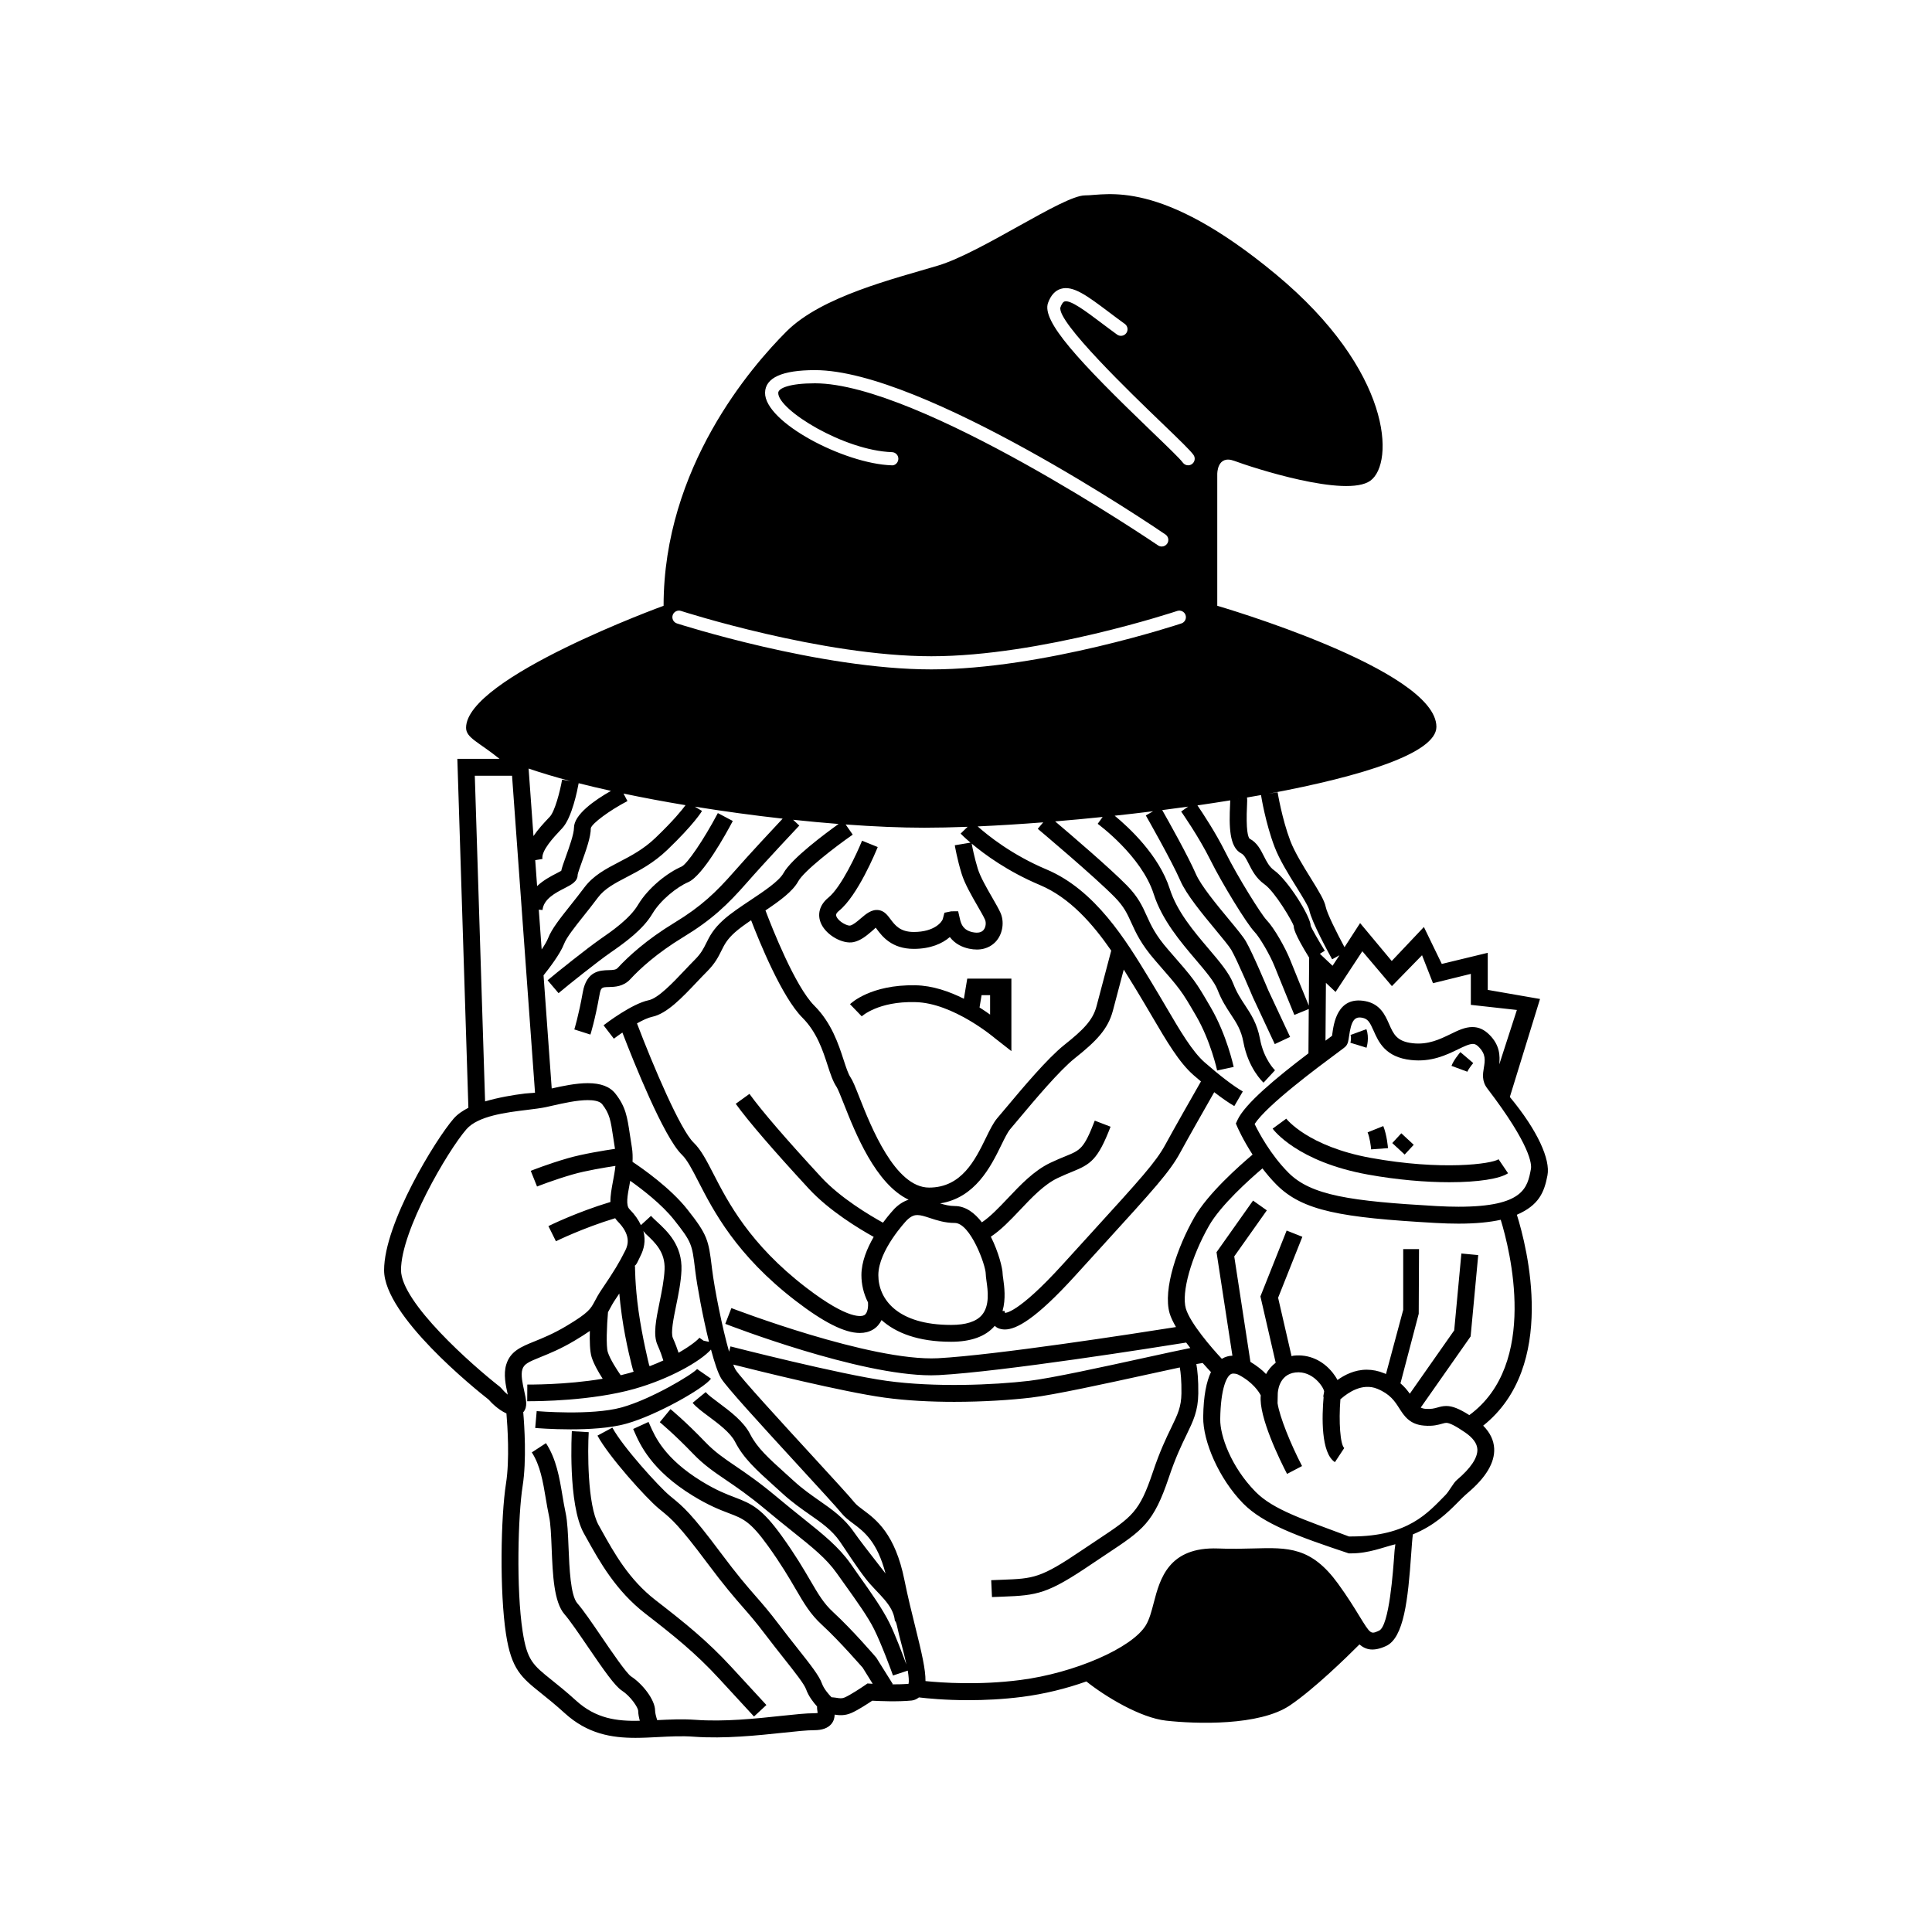 <svg width="640" height="640" xmlns="http://www.w3.org/2000/svg" version="1.1">

 <g>
  <title>Layer 1</title>
  <g id="svg_76">
   <path id="svg_25" d="m303.121,331.966c12.57,0.168 26.375,11.883 26.512,12l5.402,4.234l0,-24.023l-14.621,0l-1.113,6.676c-4.781,-2.402 -10.398,-4.387 -16.102,-4.465c-14.836,-0.27 -21.348,5.996 -21.621,6.262l3.887,4.027c0.047,-0.047 5.457,-5.027 17.656,-4.711l0,-0.001zm22.039,-2.301l2.824,0l0,6.43c-1.031,-0.738 -2.207,-1.539 -3.5,-2.359l0.676,-4.07z"/>
   <path id="svg_26" d="m216.141,302.636c2.664,-4.473 8.094,-8.797 11.805,-10.395c4.906,-2.109 12.57,-16.051 14.801,-20.273l-4.949,-2.621c-4.66,8.809 -10.188,16.941 -12.062,17.746c-4.582,1.973 -11,6.957 -14.402,12.672c-2.723,4.57 -8.695,8.707 -12.27,11.176c-4.496,3.113 -14.844,11.387 -17.668,13.789l3.629,4.266c2.766,-2.359 12.859,-10.426 17.227,-13.453c5.102,-3.523 10.809,-7.723 13.891,-12.906l-0.002,-0.001z"/>
   <path id="svg_27" d="m500.151,363.376l0.004,0l9.996,-32.453l-17.316,-3.008l0,-12.285l-15.223,3.684l-5.93,-12.234l-10.652,11.266l-10.477,-12.562l-5.168,7.984c-2.453,-4.519 -5.789,-11.199 -6.215,-13.328c-0.426,-2.129 -2.082,-4.898 -5.019,-9.621c-2.481,-4 -5.285,-8.535 -6.715,-12.273c-2.766,-7.262 -4.195,-16.023 -4.211,-16.105l-2.984,0.48c31.293,-5.824 55.586,-13.508 55.586,-22.148c0,-19.02 -72.594,-40.102 -72.594,-40.102l0,-43.617s-0.105,-6.539 5.711,-4.363c5.82,2.18 37.023,12.359 45.02,6.539c7.996,-5.82 7.246,-36.348 -31.289,-68.336c-38.527,-31.988 -55.988,-26.168 -63.262,-26.168c-7.269,0 -34.176,18.898 -48.715,23.262c-14.539,4.363 -38.535,10.176 -50.164,21.812c-11.633,11.633 -40.711,45.074 -40.711,90.871c0,0 -65.43,23.805 -65.43,40.41c0,3.367 4.133,4.691 11.082,10.293l-13.973,0l3.656,115.59c-1.875,0.992 -3.551,2.066 -4.883,3.594c-5.926,6.82 -23.039,34.637 -23.039,50.227c0,15.098 30.105,39.297 34.641,42.855c0.746,0.879 3.059,3.297 5.887,4.586c0.359,4.199 1.102,15.281 -0.141,23.18c-1.758,11.184 -2.156,35.945 0,49.93c1.805,11.715 5.113,14.352 11.691,19.621c2.121,1.703 4.672,3.742 7.762,6.551c7.543,6.871 15.52,8.18 23.445,8.18c2.469,0 4.934,-0.129 7.375,-0.258c3.922,-0.207 7.965,-0.426 12.039,-0.117c10.074,0.727 21.27,-0.453 29.438,-1.32c4.273,-0.453 7.965,-0.844 10.293,-0.844c2.684,0 4.547,-0.668 5.707,-2.031c0.828,-0.98 1.094,-2.066 1.113,-3.121c1.508,0.23 3.32,0.402 5.492,-0.531c2.152,-0.918 5.414,-3.051 6.957,-4.082c2.367,0.129 8.562,0.391 13.082,-0.066c0.918,-0.094 1.695,-0.5 2.391,-1.031c2.644,0.32 8.602,0.918 16.375,0.918c5.285,0 11.406,-0.273 17.879,-1.102c7.312,-0.941 14.609,-2.75 21.207,-5.102c6.344,5.051 17.887,12.039 26.414,12.988c9.816,1.094 30.895,1.82 41.074,-5.09c7.957,-5.398 18.676,-15.848 22.98,-20.16c2.168,1.863 4.742,2.387 8.797,0.531c5.938,-2.699 7.293,-15.434 8.344,-30.547c0.172,-2.445 0.363,-5.09 0.555,-6.441c7.066,-2.883 11.301,-7.012 14.719,-10.438c1.18,-1.199 2.309,-2.328 3.484,-3.328c6.027,-5.098 8.965,-10.039 8.73,-14.688c-0.141,-2.754 -1.379,-5.285 -3.644,-7.559c24.695,-19.641 14.508,-59.207 11.16,-69.867c7.262,-3.148 9.07,-7.387 10.137,-13.059c0.996,-5.188 -3.172,-14.762 -12.469,-25.961l0.001,-0.005zm-48.859,-48.266l9.793,11.555l9.984,-10.23l3.629,9.262l12.535,-3.09l0,10.266l15.254,1.691l-5.836,18.027c0.246,-2.738 0.273,-6.34 -3.32,-9.871c-1.688,-1.656 -3.449,-2.496 -5.582,-2.496c-2.508,0 -4.801,1.148 -7.312,2.367c-3.422,1.652 -7.309,3.574 -12.453,2.996c-5.297,-0.578 -6.356,-3.008 -7.844,-6.383c-1.305,-2.953 -2.922,-6.629 -7.891,-7.57c-9.352,-1.746 -10.465,7.684 -10.922,10.98c-0.023,0.18 -0.039,0.348 -0.062,0.5c-0.465,0.348 -1.16,0.863 -2.027,1.512c-0.051,0.039 -0.102,0.074 -0.152,0.113l0.141,-19.164l3.199,3.023l8.867,-13.489zm-41.395,58.234c0.117,0.262 1.848,4.219 5.035,9.133c-4.394,3.703 -14.812,12.918 -19.309,20.805c-5.551,9.734 -10.473,23.828 -8.172,31.758c0.41,1.406 1.199,2.973 2.106,4.562c-14.035,2.219 -59.68,9.289 -78.863,10.332c-22.328,1.113 -67.949,-16.441 -68.41,-16.613l-2.027,5.219c1.855,0.723 44.184,17.051 68.215,17.051c0.867,0 1.715,-0.023 2.527,-0.066c21.125,-1.141 71.871,-9.172 81.934,-10.785c0.453,0.617 0.914,1.215 1.379,1.809c-3.16,0.629 -8.109,1.703 -15.074,3.227c-13.797,3.023 -30.973,6.781 -38.332,7.648c-11.73,1.371 -31.121,2.211 -47.168,0.004c-15.539,-2.141 -51.406,-11.316 -51.766,-11.414l-0.453,1.758c-2.234,-7.812 -4.82,-20.641 -5.644,-27.41l-0.078,-0.645c-1.086,-8.973 -1.457,-10.695 -8.141,-19.137c-5.562,-7.023 -14.719,-13.441 -18.121,-15.703c0.066,-1.574 0.055,-3.168 -0.219,-4.805c-0.258,-1.566 -0.465,-2.957 -0.656,-4.211c-0.891,-5.953 -1.379,-9.234 -4.816,-13.598c-1.844,-2.324 -4.828,-3.449 -9.133,-3.449c-3.887,0 -8.254,0.926 -11.949,1.754l-2.703,-37.477c1.809,-2.258 5.512,-7.09 6.758,-10.336c0.844,-2.207 3.5,-5.551 6.578,-9.418c1.488,-1.871 3.086,-3.879 4.68,-6.016c2.219,-2.957 5.621,-4.738 9.574,-6.793c4.133,-2.156 8.82,-4.598 13.383,-8.973c8.898,-8.527 11.426,-12.738 11.523,-12.918l-2.387,-1.418c9.605,1.547 19.441,2.891 29.094,3.969c-3.16,3.367 -10.969,11.727 -16.102,17.578c-5.977,6.809 -10.887,11.52 -19.707,16.879c-9.375,5.695 -15.383,11.273 -18.777,14.941c-0.617,0.668 -1.379,0.75 -3.098,0.789c-2.711,0.066 -7.246,0.172 -8.512,7.273c-1.398,7.863 -2.805,12.32 -2.816,12.363l5.332,1.707c0.062,-0.191 1.527,-4.816 3,-13.086c0.465,-2.598 0.766,-2.606 3.129,-2.664c1.91,-0.043 4.789,-0.117 7.074,-2.586c3.148,-3.41 8.754,-8.602 17.574,-13.961c9.438,-5.731 14.66,-10.734 21.004,-17.969c6.434,-7.336 17.305,-18.855 17.414,-18.969l-2.039,-1.926c5.113,0.543 10.152,1.012 15.055,1.395c-4.234,3.031 -15.578,11.418 -18.266,16.301c-1.461,2.648 -6.535,6.027 -11.008,9.004c-3.137,2.09 -6.379,4.246 -8.754,6.363c-3.488,3.098 -4.727,5.602 -5.824,7.816c-0.902,1.82 -1.68,3.387 -3.746,5.461c-1.07,1.07 -2.211,2.273 -3.383,3.516c-3.898,4.121 -8.754,9.258 -11.93,9.922c-5.555,1.164 -14,7.582 -14.945,8.305l3.414,4.441c0.637,-0.492 1.645,-1.227 2.824,-2.031c3.633,9.445 13.707,34.707 19.719,40.477c1.758,1.691 3.398,4.879 5.477,8.922c4.984,9.684 12.512,24.328 32.176,39.445c9.336,7.18 16.262,10.668 21.285,10.668c1.629,0 3.062,-0.363 4.312,-1.098c1.348,-0.789 2.258,-1.926 2.883,-3.176c4.688,4.227 12.098,7.191 23.027,7.191c6.57,0 11.414,-1.746 14.391,-5.18c0.027,-0.027 0.039,-0.062 0.066,-0.09c0.359,0.281 0.688,0.582 1.16,0.773c0.621,0.254 1.34,0.426 2.207,0.426c3.703,0 10.078,-3.266 23.324,-17.852l9.105,-10.008c17.035,-18.703 22.176,-24.348 25.633,-30.699c2.812,-5.18 8.508,-15.176 11.289,-20.047c2.496,1.926 4.762,3.5 6.652,4.602l2.812,-4.844c-3.148,-1.824 -7.633,-5.254 -12.645,-9.645c-4.098,-3.594 -8.125,-10.449 -12.777,-18.387c-1.52,-2.586 -3.125,-5.32 -4.848,-8.148l-0.887,-1.461c-7.461,-12.273 -17.668,-29.086 -33.859,-35.902c-11.562,-4.867 -19.578,-11.375 -22.809,-14.262c6.789,-0.297 14.094,-0.75 21.711,-1.344l-1.805,2.144c0.184,0.156 18.754,15.758 25.555,22.703c3.039,3.109 4.094,5.441 5.434,8.398c1.512,3.344 3.219,7.133 7.981,12.594c8.547,9.801 8.547,9.801 13.5,18.301c4.789,8.215 6.934,17.965 6.949,18.066l5.481,-1.18c-0.094,-0.43 -2.34,-10.695 -7.594,-19.707c-5.168,-8.875 -5.297,-9.051 -14.117,-19.156c-4.219,-4.832 -5.684,-8.074 -7.102,-11.211c-1.438,-3.188 -2.793,-6.199 -6.531,-10.02c-5.656,-5.769 -18.633,-16.867 -23.801,-21.246c5.144,-0.426 10.41,-0.918 15.734,-1.469l-1.641,2.273c0.141,0.105 14.52,10.617 18.555,23.25c2.738,8.59 8.941,15.887 13.922,21.75c3.18,3.742 6.188,7.281 7.211,9.945c1.348,3.516 3,6.016 4.457,8.227c1.82,2.762 3.394,5.152 4.121,9.121c1.605,8.727 6.469,13.266 6.676,13.453l3.801,-4.109c-0.039,-0.035 -3.719,-3.574 -4.969,-10.359c-0.941,-5.086 -2.984,-8.188 -4.961,-11.188c-1.359,-2.062 -2.773,-4.199 -3.902,-7.152c-1.367,-3.551 -4.523,-7.262 -8.172,-11.559c-4.906,-5.769 -10.461,-12.305 -12.859,-19.828c-3.574,-11.184 -13.641,-20.441 -18.25,-24.238c4.227,-0.453 8.484,-0.953 12.73,-1.477l-2.418,1.391c0.086,0.145 8.613,15.082 11.43,21.59c1.988,4.602 7.398,11.133 11.742,16.375c2.277,2.754 4.434,5.356 5.129,6.539c2.062,3.539 7.055,15.469 7.152,15.691l7.269,15.547l5.074,-2.375l-7.223,-15.445c-0.207,-0.504 -5.188,-12.387 -7.43,-16.238c-0.926,-1.586 -3.012,-4.106 -5.656,-7.297c-3.902,-4.703 -9.238,-11.148 -10.914,-15.02c-2.535,-5.867 -9.141,-17.625 -11.137,-21.141c2.871,-0.371 5.731,-0.75 8.574,-1.148l-2.297,1.625c0.055,0.078 5.797,8.242 9.621,15.941c3.914,7.887 12.125,21.273 14.645,23.883c1.742,1.805 5.234,7.801 6.676,11.465c1.457,3.695 6.559,16.09 6.559,16.09l4.766,-1.965l-0.105,14.688c-10.91,8.281 -21.086,16.762 -23.527,22.125l-0.516,1.125l0.499,1.158zm-204.28,82.219c-1.082,-1.535 -3.535,-5.273 -4.273,-7.656c-0.605,-1.965 -0.336,-8.707 0.062,-13.227c0.18,-0.324 0.363,-0.648 0.547,-1.004c0.492,-0.93 1.059,-2.004 2.012,-3.398c0.453,-0.668 0.785,-1.18 1.188,-1.781c0.184,2.09 0.441,4.504 0.836,7.293c1.293,9.191 3.512,17.395 3.691,18.008l0.223,0.59c-0.43,0.129 -0.816,0.273 -1.266,0.402c-0.98,0.273 -1.996,0.531 -3.019,0.773l-0,0zm9.582,-2.984l-0.203,-0.516c-0.023,-0.086 -2.219,-8.914 -3.465,-17.742c-1.23,-8.758 -1.172,-14.945 -1.172,-14.945l-0.34,0c0.727,0 1.422,-1.895 2.133,-3.305c1.121,-2.238 1.855,-4.879 0.984,-8.27c0.258,0.242 0.465,0.633 0.734,0.887c3.203,2.961 6.512,6.109 6.281,11.82c-0.141,3.387 -0.914,7.207 -1.656,10.859c-1.18,5.762 -2.199,10.77 -0.711,14.113c0.965,2.16 1.574,3.961 1.953,5.191c-1.41,0.645 -2.914,1.281 -4.539,1.906l0,0.001zm9.582,-4.461c-0.438,-1.332 -1.023,-2.961 -1.883,-4.894c-0.762,-1.715 0.219,-6.484 1.074,-10.695c0.758,-3.684 1.613,-7.863 1.77,-11.711c0.34,-8.293 -4.723,-12.977 -8.07,-16.078c-0.746,-0.684 -1.438,-1.32 -2.023,-1.961l-3.344,3.062c-0.785,-1.691 -1.961,-3.449 -3.758,-5.266c-1.301,-1.309 -0.699,-4.504 0,-8.191c0.074,-0.398 0.145,-0.824 0.223,-1.23c4.008,2.844 10.449,7.789 14.5,12.902c5.898,7.441 5.977,8.113 6.973,16.336l0.078,0.645c0.59,4.856 2.445,15.047 4.543,23.469l-1.812,-0.398l-1.367,-0.969c-0.5,0.699 -2.875,2.688 -6.902,4.981l-0,-0zm-46.859,-154.59l-0.621,-8.59l2.391,-0.398c-0.461,-2.738 3.754,-7.211 6.016,-9.613l0.543,-0.578c3.227,-3.457 5.035,-12.68 5.438,-14.902c3.422,0.875 6.996,1.719 10.703,2.535c-5.512,3.141 -12.258,7.875 -12.258,12.234c0,2.055 -1.602,6.519 -2.66,9.465c-0.812,2.262 -1.328,3.719 -1.559,4.793c-0.414,0.234 -1.02,0.547 -1.5,0.797c-1.887,0.969 -4.406,2.285 -6.492,4.258l0,-0zm143.57,-14.391l-5.203,0.867c0.027,0.184 0.773,4.602 2.269,9.453c1.012,3.289 3.277,7.207 5.269,10.668c1.035,1.797 1.973,3.406 2.481,4.547c0.379,0.863 0.32,2.387 -0.465,3.356c-0.707,0.875 -1.949,1.137 -3.668,0.766c-2.981,-0.629 -3.785,-2.543 -4.176,-4.328l-0.598,-2.594l-2.273,0.016l-2.269,0.465l-0.543,2.07c-0.223,0.855 -2.633,4.305 -9.613,4.305c-4.543,0 -6.227,-2.25 -7.719,-4.238c-0.984,-1.32 -2.012,-2.688 -3.812,-2.992c-2.367,-0.391 -4.258,1.215 -6.074,2.773c-1.164,0.996 -2.477,2.121 -3.496,2.336c-0.824,0.164 -3.707,-1.172 -4.504,-2.961c-0.164,-0.371 -0.41,-0.926 0.836,-1.934c6.195,-5.035 12.164,-19.48 12.824,-21.117l-5.191,-2.102c-1.641,4.059 -6.856,15.367 -11.168,18.871c-2.934,2.387 -3.809,5.656 -2.328,8.746c1.797,3.773 7.106,6.719 10.672,5.977c2.426,-0.508 4.402,-2.207 5.992,-3.566c0.449,-0.387 1.059,-0.906 1.348,-1.227c0.141,0.18 0.285,0.375 0.414,0.547c1.695,2.269 4.856,6.484 12.203,6.484c5.555,0 9.477,-1.766 11.938,-3.914c1.809,2.375 4.289,3.414 6.383,3.852c0.934,0.195 1.785,0.281 2.566,0.281c3.566,0 5.621,-1.785 6.609,-3.008c2.012,-2.488 2.519,-6.25 1.23,-9.152c-0.566,-1.27 -1.59,-3.062 -2.75,-5.074c-1.754,-3.039 -3.941,-6.836 -4.766,-9.516c-1.148,-3.731 -1.824,-7.234 -2.027,-8.34c4.211,3.539 11.922,9.23 22.613,13.73c9.906,4.168 17.512,12.898 23.613,21.719l-4.879,18.457c-1.23,4.641 -4.418,7.816 -10.668,12.785c-5.59,4.453 -13.844,14.301 -19.305,20.82l-2.891,3.426c-1.32,1.547 -2.453,3.852 -3.746,6.508c-3.594,7.352 -8.062,16.504 -18.844,16.504c-11.277,0 -19.266,-20.215 -23.102,-29.934c-1.406,-3.566 -2.18,-5.477 -2.93,-6.59c-0.785,-1.164 -1.477,-3.305 -2.285,-5.773c-1.68,-5.164 -3.981,-12.246 -9.688,-17.949c-6.394,-6.394 -14.066,-25.918 -16.199,-31.562c4.731,-3.18 8.992,-6.262 10.859,-9.648c1.887,-3.422 12.066,-11.301 18.047,-15.461l-2.348,-3.367c9.387,0.688 18.238,1.07 26.039,1.07c4.367,0 9.219,-0.105 14.371,-0.301l-2.324,2.25c0.137,0.16 1.32,1.328 3.273,3l0.001,0zm-35.168,156.51c-0.699,0.422 -4.938,1.902 -19.359,-9.18c-18.672,-14.359 -25.855,-28.332 -30.609,-37.57c-2.32,-4.504 -4.148,-8.055 -6.578,-10.387c-4.379,-4.207 -13.301,-25.133 -18.77,-39.496c1.848,-1.043 3.656,-1.895 5.027,-2.184c4.894,-1.023 9.957,-6.383 14.852,-11.559c1.137,-1.199 2.234,-2.363 3.277,-3.398c2.723,-2.715 3.832,-4.957 4.805,-6.934c0.992,-2.004 1.855,-3.742 4.523,-6.113c1.422,-1.266 3.32,-2.621 5.32,-3.981c2.754,7.168 10.219,25.508 17.02,32.301c4.754,4.762 6.738,10.84 8.32,15.727c0.934,2.871 1.742,5.356 2.969,7.168c0.441,0.66 1.418,3.129 2.363,5.516c3.875,9.805 10.562,26.656 21.508,31.859c-1.629,0.531 -3.18,1.477 -4.676,2.973c-0.172,0.18 -1.836,1.953 -3.82,4.637c-4.266,-2.352 -14.078,-8.152 -20.453,-15.059c-11.703,-12.684 -19.707,-21.969 -23.777,-27.602l-4.543,3.281c4.199,5.812 12.348,15.277 24.199,28.117c6.781,7.348 16.766,13.352 21.504,15.977c-2.191,3.785 -4.07,8.262 -4.07,12.66c0,2.984 0.688,6.109 2.184,9.043c0.102,1.078 -0.004,3.5 -1.215,4.203l-0.002,0.001zm4.637,-13.25c0,-8.203 9.309,-18.047 9.359,-18.098c1.586,-1.586 2.695,-1.797 3.566,-1.797c1.18,0 2.57,0.461 4.184,0.992c2.199,0.727 4.938,1.629 8.215,1.629c5.137,0 10.258,13.957 10.258,16.895c0,0.52 0.102,1.32 0.242,2.32c0.438,3.062 1.164,8.188 -1.551,11.316c-1.871,2.156 -5.293,3.246 -10.164,3.246c-17.781,-0.004 -24.109,-8.523 -24.109,-16.504l-0.001,0zm41.363,1.145c-0.094,-0.66 -0.184,-1.188 -0.184,-1.527c0,-1.797 -1.34,-7.254 -3.914,-12.344c3.328,-2.199 6.402,-5.394 9.605,-8.785c3.926,-4.156 7.992,-8.457 12.48,-10.617c1.883,-0.902 3.445,-1.535 4.781,-2.078c6.195,-2.519 8.559,-3.949 12.797,-14.953l-5.231,-2.012c-3.586,9.297 -4.754,9.773 -9.676,11.777c-1.43,0.582 -3.098,1.262 -5.102,2.223c-5.426,2.606 -9.844,7.285 -14.117,11.809c-2.941,3.109 -5.738,6.019 -8.5,7.879c-2.398,-3.113 -5.387,-5.398 -8.977,-5.398c-1.766,0 -3.344,-0.41 -4.871,-0.875c11.621,-1.836 16.777,-12.152 20.254,-19.266c1.082,-2.219 2.109,-4.316 2.969,-5.324l2.922,-3.473c4.996,-5.957 13.352,-15.938 18.496,-20.031c7.086,-5.629 10.977,-9.605 12.602,-15.742l3.602,-13.625c1.227,1.949 2.406,3.863 3.5,5.66l0.891,1.469c1.707,2.805 3.297,5.512 4.801,8.074c5.102,8.695 9.141,15.566 13.914,19.758c0.852,0.746 1.652,1.41 2.465,2.102c-2.57,4.496 -8.809,15.43 -11.805,20.945c-3.129,5.762 -8.164,11.297 -24.852,29.613l-9.109,10.012c-15.176,16.711 -19.152,16.023 -19.113,16.121c-0.074,-0.105 -0.141,-0.426 -0.141,-0.645l-0.707,-0.016c1.137,-3.984 0.586,-8.133 0.219,-10.73l0,-0.001zm89.895,-143c1.613,4.238 4.582,9.016 7.203,13.234c1.805,2.906 4.055,6.523 4.301,7.762c0.773,3.863 6.434,14.211 7.566,16.246l2.426,-1.344l-2.289,3.484l-4.199,-3.965l1.629,-1.02c-2.062,-3.309 -4.445,-7.539 -4.672,-8.223c0,-3.125 -7.582,-15.191 -12.078,-18.391c-1.637,-1.164 -2.504,-2.879 -3.422,-4.699c-1.074,-2.141 -2.301,-4.57 -4.754,-5.809c-0.488,-0.539 -1.242,-2.699 -0.836,-11.105c0.055,-1.109 0.09,-1.898 -0.016,-2.527c1.562,-0.27 3.121,-0.539 4.652,-0.812c0.09,0.645 1.551,9.477 4.488,17.168l-0,0zm-11.926,-15.848l-0.281,0.035c0.09,-0.016 0.184,-0.027 0.273,-0.043l0.008,0.008zm-2.758,0.434c0,0.281 -0.023,0.727 -0.051,1.34c-0.34,7.074 -0.336,14.145 3.703,16.234c0.945,0.488 1.559,1.637 2.481,3.465c1.07,2.129 2.414,4.781 5.18,6.746c3.562,2.531 9.285,12.375 9.723,13.82c0,0.676 0.043,2.297 5.102,10.512l-0.113,15.887c-1.188,-2.891 -4.906,-11.961 -6.125,-15.043c-1.586,-4.039 -5.363,-10.723 -7.856,-13.301c-1.781,-1.848 -9.645,-14.41 -13.652,-22.484c-3.215,-6.461 -7.508,-12.945 -9.258,-15.508c3.672,-0.531 7.289,-1.094 10.867,-1.668l-0,0zm-60.355,-164.8c0.918,-2.519 2.352,-4.09 4.258,-4.652c4.047,-1.203 8.754,2.34 15.875,7.695c1.645,1.238 3.41,2.57 5.297,3.93c0.973,0.707 1.199,2.07 0.488,3.047c-0.711,0.973 -2.07,1.191 -3.047,0.488c-1.91,-1.383 -3.695,-2.727 -5.363,-3.981c-4.957,-3.731 -10.07,-7.57 -12.012,-7c-0.633,0.184 -1.109,1.172 -1.395,1.961c-1.293,4.754 23.91,28.992 33.398,38.113c6.273,6.035 9.598,9.25 10.68,10.762c0.699,0.98 0.469,2.34 -0.508,3.039c-0.387,0.273 -0.828,0.41 -1.27,0.41c-0.676,0 -1.348,-0.32 -1.773,-0.914c-0.891,-1.25 -5.18,-5.375 -10.152,-10.152c-24.586,-23.633 -36.664,-36.738 -34.477,-42.746l0,-0zm-77.195,22.281c35.879,0 112.84,52.227 116.09,54.449c0.992,0.676 1.25,2.039 0.57,3.031c-0.422,0.621 -1.109,0.953 -1.805,0.953c-0.426,0 -0.852,-0.125 -1.23,-0.379c-0.785,-0.539 -79.09,-53.688 -113.64,-53.688c-8.371,0 -12.145,1.598 -12.168,3.176c-0.094,5.617 21.773,19.102 37.684,19.633c1.203,0.039 2.144,1.047 2.106,2.25c-0.039,1.211 -1.074,2.25 -2.25,2.106c-15.688,-0.527 -42.066,-14.285 -41.906,-24.062c0.094,-4.953 5.656,-7.469 16.543,-7.469l0.006,0zm-47.148,81.168c0.375,-1.148 1.602,-1.773 2.75,-1.398c0.465,0.152 46.637,15.012 82.93,15.012c36.289,0 81.008,-14.855 81.457,-15.008c1.137,-0.375 2.379,0.234 2.762,1.371c0.379,1.141 -0.23,2.379 -1.371,2.762c-0.453,0.152 -45.836,15.23 -82.848,15.23c-36.992,0 -83.805,-15.074 -84.273,-15.227c-1.148,-0.371 -1.773,-1.594 -1.406,-2.742l-0,0.001zm4.254,62.949c-1.141,1.559 -3.992,5.106 -9.93,10.797c-3.981,3.82 -8.109,5.965 -12.098,8.043c-4.367,2.273 -8.488,4.426 -11.469,8.398c-1.562,2.09 -3.125,4.055 -4.582,5.887c-3.5,4.406 -6.266,7.887 -7.426,10.891c-0.387,1.008 -1.203,2.367 -2.152,3.781l-0.953,-13.188l1.238,0.117c0.34,-3.652 4.328,-5.699 7.242,-7.195c2.359,-1.211 4.402,-2.258 4.394,-4.481c0.074,-0.57 0.824,-2.672 1.379,-4.199c1.398,-3.902 2.992,-8.332 2.981,-11.238c0.414,-1.602 6.195,-5.875 12.137,-8.973l-1.301,-2.488c6.578,1.383 13.477,2.672 20.539,3.848l0,-0zm-38.086,-7.969l-2.801,-0.492c-0.711,4.047 -2.438,10.527 -4.047,12.258l-0.527,0.559c-1.527,1.625 -3.398,3.644 -4.91,5.867l-1.613,-22.359c4.168,1.434 8.84,2.828 13.898,4.168l0.001,-0.001zm-31.719,-1.789l12.336,0l7.609,105c-1.012,0.145 -2.109,0.129 -3.305,0.273c-4.027,0.488 -8.812,1.316 -13.234,2.613l-3.407,-107.887zm8.742,202.86l-0.461,-0.453c-9.102,-7.113 -32.727,-27.91 -32.727,-38.668c0,-13.031 15.418,-39.43 21.668,-46.625c3.859,-4.445 13.242,-5.582 20.094,-6.418c2.414,-0.297 4.559,-0.559 6.188,-0.906l2.273,-0.508c3.594,-0.812 8.062,-1.82 11.648,-1.82c1.688,0 3.871,0.23 4.742,1.32c2.516,3.18 2.852,5.461 3.672,10.949c0.168,1.148 0.371,2.457 0.598,3.875c-3.629,0.539 -10.641,1.668 -15.539,3.078c-6.641,1.914 -12.137,4.109 -12.363,4.207l2.082,5.195c0.055,-0.023 5.481,-2.191 11.84,-4.019c4.266,-1.23 10.484,-2.262 14.125,-2.816c-0.18,1.719 -0.504,3.449 -0.824,5.144c-0.43,2.297 -0.863,4.625 -0.836,6.809c-11.184,3.375 -20.156,7.797 -20.539,7.992l2.492,5.019c0.09,-0.051 8.922,-4.394 19.621,-7.633c0.242,0.336 0.469,0.672 0.777,0.98c4.43,4.473 3.594,7.695 2.574,9.723c-2.066,4.129 -3.742,6.894 -7.805,12.879c-1.098,1.613 -1.758,2.863 -2.328,3.938c-1.34,2.527 -2.012,3.797 -9.469,8.238c-4.223,2.508 -7.688,3.914 -10.465,5.039c-4.453,1.805 -7.973,3.227 -9.348,7.617c-1.02,3.238 -0.184,7 0.488,10.031c-0.855,-0.707 -1.648,-1.512 -2.18,-2.168l0,0zm134.94,97.961c-1.68,0.145 -3.606,0.184 -5.441,0.18l0.207,-0.129l-5.441,-8.707c-0.32,-0.371 -7.875,-9.195 -14.234,-15.035c-3.188,-2.918 -4.949,-5.945 -7.629,-10.527c-2.211,-3.793 -4.961,-8.5 -9.48,-14.773c-6.523,-9.043 -9.805,-10.605 -15.52,-12.773c-2.852,-1.082 -6.082,-2.312 -11.02,-5.336c-12.27,-7.531 -15.434,-14.777 -17.137,-18.672l-0.438,-0.98l-5.09,2.328l0.391,0.887c1.809,4.137 5.566,12.758 19.336,21.203c5.383,3.305 9.027,4.691 11.957,5.809c4.742,1.797 7.117,2.703 12.957,10.809c4.363,6.059 7.039,10.641 9.191,14.324c2.828,4.84 4.871,8.34 8.676,11.828c6.027,5.527 13.473,14.211 13.52,14.211l3.32,5.344c-0.43,-0.023 -0.746,-0.043 -0.758,-0.043l-0.973,-0.066l-0.805,0.559c-1.25,0.863 -4.906,3.289 -6.777,4.09c-0.887,0.375 -1.562,0.293 -2.894,0.066c-0.465,-0.078 -0.965,-0.102 -1.445,-0.152c-0.984,-1.008 -2.531,-2.812 -3.141,-4.504c-0.934,-2.633 -3.812,-6.262 -8.164,-11.762c-1.863,-2.359 -3.969,-5.019 -6.203,-7.965c-3.16,-4.168 -5.312,-6.641 -7.598,-9.25c-2.941,-3.371 -5.977,-6.848 -11.711,-14.527c-9.621,-12.898 -12.375,-15.152 -15.863,-18.016l-0.965,-0.797c-3.484,-2.906 -15.527,-16.129 -18.938,-22.496l-4.938,2.648c3.703,6.894 16.031,20.602 20.293,24.148l0.996,0.816c3.191,2.621 5.711,4.691 14.926,17.035c5.859,7.852 9.109,11.574 11.977,14.863c2.219,2.535 4.312,4.938 7.352,8.953c2.262,2.981 4.391,5.668 6.277,8.055c3.574,4.512 6.652,8.41 7.285,10.164c0.824,2.312 2.406,4.328 3.644,5.695c-0.039,0.629 0.051,1.223 0.129,1.695c0.016,0.125 0.043,0.297 0.066,0.449c-0.246,0.051 -0.637,0.094 -1.211,0.094c-2.625,0 -6.453,0.402 -10.879,0.875c-8.398,0.902 -18.859,2.012 -28.441,1.305c-4.379,-0.312 -8.566,-0.094 -12.629,0.105c-0.375,-1.176 -0.695,-2.414 -0.695,-3.125c0,-3.633 -4.184,-8.898 -7.941,-11.344c-1.539,-1.008 -6.512,-8.293 -9.801,-13.125c-3.109,-4.555 -6.035,-8.855 -8.035,-11.133c-2.246,-2.57 -2.621,-11.73 -2.894,-18.414c-0.184,-4.453 -0.352,-8.664 -0.973,-11.531c-0.402,-1.855 -0.723,-3.769 -1.047,-5.699c-0.996,-5.969 -2.027,-12.141 -5.461,-17.383l-4.688,3.062c2.789,4.262 3.719,9.84 4.621,15.238c0.34,2.023 0.676,4.031 1.098,5.969c0.52,2.391 0.684,6.363 0.852,10.562c0.359,8.758 0.727,17.824 4.277,21.875c1.77,2.023 4.742,6.391 7.621,10.605c5.531,8.113 9.062,13.156 11.367,14.66c2.941,1.914 5.324,5.57 5.398,6.652c0,1.031 0.246,2.219 0.543,3.348c-7.648,0.164 -14.539,-0.699 -21.125,-6.699c-3.199,-2.906 -5.836,-5.019 -8.031,-6.777c-6.289,-5.035 -8.18,-6.559 -9.66,-16.109c-2.18,-14.141 -1.52,-38.617 0,-48.203c1.344,-8.539 0.582,-19.988 0.195,-24.465c0.039,-0.039 0.094,-0.055 0.129,-0.102c1.359,-1.695 0.844,-3.992 0.203,-6.894c-0.531,-2.387 -1.188,-5.348 -0.617,-7.172c0.555,-1.773 2.004,-2.441 6.106,-4.098c2.957,-1.199 6.641,-2.688 11.223,-5.422c2.07,-1.23 3.703,-2.273 5.027,-3.203c-0.094,3.258 -0.016,6.731 0.578,8.645c0.727,2.359 2.398,5.215 3.672,7.195c-12.402,2.094 -24.812,1.91 -24.969,1.926l-0.031,5.519l0.461,0c3.137,0 20.844,-0.086 35.062,-4.098c11.535,-3.269 21.777,-9.031 25.352,-13.027c1.133,4.227 2.301,7.785 3.356,9.531c1.691,2.789 11.867,13.957 26.059,29.406c6.422,6.996 12.492,13.609 13.766,15.211c1.094,1.371 2.469,2.402 3.93,3.496c3.59,2.664 7.953,6.008 10.711,16.547c-0.656,-0.844 -1.316,-1.695 -2.07,-2.664c-3.242,-4.16 -6.598,-8.461 -8.5,-11.195c-3.176,-4.555 -7.156,-7.336 -11.367,-10.27c-2.703,-1.895 -5.5,-3.84 -8.332,-6.422l-2.883,-2.613c-5.641,-5.086 -9.363,-8.449 -11.688,-12.988c-2.168,-4.238 -6.746,-7.644 -10.422,-10.383c-1.844,-1.367 -3.578,-2.664 -4.312,-3.555l-4.328,3.555c1.164,1.422 3.078,2.844 5.297,4.496c3.207,2.391 7.207,5.359 8.773,8.434c2.793,5.461 7.043,9.289 12.926,14.594l2.863,2.594c3.102,2.832 6.184,4.984 8.902,6.883c3.961,2.762 7.375,5.144 9.98,8.887c1.988,2.856 5.387,8.262 8.68,12.477c3.809,4.887 9.043,8.305 9.586,13.902l0.004,0c0.453,0 0.906,2.715 1.34,4.445c0.852,3.422 1.797,6.715 2.453,9.969c-1.289,-3.449 -3.719,-10.008 -5.699,-13.961c-2.231,-4.465 -5.914,-9.742 -10.168,-15.703l-2.586,-3.703c-3.949,-5.57 -8.926,-9.582 -15.809,-15.082c-2.606,-2.082 -5.516,-4.426 -8.793,-7.168c-5.746,-4.809 -10.098,-7.773 -13.59,-10.148c-3.801,-2.582 -6.805,-4.625 -9.984,-7.941c-6.473,-6.746 -11.301,-10.723 -11.504,-10.891l-3.551,4.328c0.043,0.039 4.781,3.941 11.008,10.426c3.59,3.746 6.973,6.035 10.879,8.695c3.566,2.426 7.609,5.168 13.137,9.793c3.32,2.781 6.262,5.137 8.895,7.242c6.769,5.41 11.246,8.98 14.734,13.91l2.606,3.652c4.121,5.769 7.684,10.754 9.715,14.816c2.43,4.856 5.898,14.23 6.277,15.383l4.894,-1.625c0.316,1.965 0.457,3.539 0.262,4.379l-0,0.001zm160.95,-43.461c-0.422,6.008 -1.703,24.297 -5.078,25.84c-2.781,1.262 -2.777,1.289 -6.621,-4.977c-1.617,-2.644 -3.832,-6.25 -6.984,-10.59c-8.855,-12.176 -16.488,-11.984 -28.051,-11.66c-3.383,0.09 -7.234,0.203 -11.66,0.012c-16.426,-0.605 -19.27,10.086 -21.32,17.938c-0.738,2.84 -1.438,5.516 -2.613,7.469c-4.535,7.543 -23.605,15.859 -41.637,18.172c-13.727,1.766 -26.035,0.895 -31.375,0.348c0.055,-3.785 -1.242,-9.359 -3.359,-17.863c-1.188,-4.781 -2.508,-10.086 -3.606,-15.566c-3.074,-15.383 -9.445,-20.121 -13.66,-23.25c-1.211,-0.895 -2.25,-1.676 -2.883,-2.469c-1.395,-1.758 -6.973,-7.828 -14.027,-15.52c-9.504,-10.348 -23.863,-25.977 -25.391,-28.504c-0.234,-0.387 -0.492,-0.98 -0.762,-1.676c8.27,2.09 36.344,9.055 50.07,10.941c7.371,1.012 15.418,1.406 23.141,1.406c9.625,0 18.75,-0.609 25.441,-1.398c7.629,-0.895 24.953,-4.688 38.871,-7.734c3.746,-0.816 7.371,-1.613 10.414,-2.262c0.293,1.652 0.59,4.363 0.539,8.559c-0.062,4.535 -1.227,6.938 -3.344,11.312c-1.688,3.477 -3.781,7.801 -6.133,14.816c-4.434,13.184 -6.797,14.758 -18.168,22.301c-1.562,1.035 -3.281,2.18 -5.188,3.465c-13.867,9.402 -16.066,9.48 -26.641,9.879l-3.543,0.141l0.254,5.59l3.5,-0.133c11.633,-0.43 14.934,-0.914 29.566,-10.836c1.887,-1.281 3.594,-2.414 5.144,-3.438c11.777,-7.816 15.328,-10.176 20.371,-25.184c2.238,-6.676 4.25,-10.824 5.867,-14.152c2.219,-4.586 3.824,-7.902 3.898,-13.676c0.055,-4.57 -0.27,-7.695 -0.645,-9.762c0.906,-0.172 1.637,-0.301 2.039,-0.348l-0.012,-0.09c1.34,1.512 2.359,2.606 2.816,3.086c-1.461,3.098 -2.488,7.758 -2.57,14.93c-0.094,8.086 5.231,20.418 13.227,28.59c6.715,6.816 18.195,10.938 34.984,16.539l0.863,0c5.789,0 10.527,-2.031 14.578,-3.019c-0.098,1.172 -0.199,1.105 -0.316,2.773l0.002,0zm20.719,-24.098c-1.289,1.094 -2.531,3.734 -3.84,5.051c-5.723,5.758 -12.219,13.691 -31.137,13.691l-0.812,0c-14.867,-5.602 -25.066,-8.797 -31,-14.863c-8.074,-8.25 -11.691,-18.512 -11.633,-23.906c0.117,-10.246 2.207,-15.188 4.211,-15.188c0.516,0 1.18,0.035 1.926,0.426c4.727,2.492 6.707,5.656 7.293,6.793c-0.746,7.055 6.352,21.48 8.707,26.02l4.969,-2.606c-3.793,-7.309 -7.402,-16.219 -8.113,-20.809l0.066,-3.199c0.004,-0.258 0.195,-6.34 5.879,-6.996c5.777,-0.676 9.406,5.039 9.488,6.324l-0.297,1.652l0.117,0.141c-0.559,6.41 -0.945,18.535 3.746,21.594l3.09,-4.672c-1.32,-1.172 -1.863,-8.629 -1.27,-16.172c0.113,-0.094 0.219,-0.156 0.336,-0.258c2.082,-1.797 6.856,-5.273 11.898,-3.191c4.273,1.766 5.777,4.129 7.242,6.418c1.613,2.531 3.438,5.402 8.262,5.773c2.957,0.254 4.711,-0.281 5.945,-0.629c0.668,-0.184 1.035,-0.285 1.395,-0.285c1.082,0 3.121,1.035 6.215,3.16c2.609,1.785 3.981,3.668 4.078,5.594c0.133,2.785 -2.203,6.285 -6.762,10.137l0.001,-0zm4.094,-21.457c-3.305,-2.094 -5.582,-3.019 -7.633,-3.019c-1.152,0 -2.082,0.262 -2.91,0.5c-1.082,0.309 -2.121,0.594 -4,0.438c-0.648,-0.051 -1.121,-0.207 -1.547,-0.426l16.52,-23.555l2.519,-26.945l-5.578,-0.527l-2.379,25.469l-14.711,20.977c-0.805,-1.137 -1.805,-2.352 -3.18,-3.523l0.105,0.027l6.035,-22.988l0.098,-21.426l-5.238,0l0,20.133l-5.707,21.246c-0.191,-0.086 -0.441,-0.18 -0.645,-0.258c-1.871,-0.777 -3.832,-1.164 -5.738,-1.164c-4.078,0 -7.414,1.785 -9.684,3.41c-0.465,-0.887 -1.043,-1.727 -1.613,-2.441c-3.258,-4.07 -7.894,-6.176 -12.93,-5.617c-0.246,0.027 -0.43,0.125 -0.668,0.164l-4.457,-19.348l8.035,-20.199l-5.207,-2.066l-8.688,21.816l5.059,21.965c-1.391,1.062 -2.445,2.375 -3.199,3.754c-1.266,-1.344 -3.039,-2.738 -5.168,-4.031l-5.363,-34.938l10.797,-15.254l-4.57,-3.238l-12.098,17.102l5.266,34.281c-1.152,0.023 -2.348,0.332 -3.504,1.035c-3.371,-3.59 -10.527,-11.883 -11.918,-16.648c-1.535,-5.281 1.754,-17.07 7.656,-27.418c3.91,-6.859 13.379,-15.328 17.707,-19.008c1.395,1.805 2.918,3.629 4.648,5.371c8.695,8.734 21.363,10.922 52.711,12.695c2.762,0.156 5.293,0.23 7.617,0.23c5.746,0 10.293,-0.465 13.965,-1.277c3.051,9.93 12.66,47.797 -10.406,64.703l-0,-0zm20.406,-81.531c-1.152,6.148 -2.352,12.504 -23.957,12.504c-2.231,0 -4.652,-0.074 -7.301,-0.219c-28.441,-1.613 -41.547,-3.5 -49.062,-11.055c-5.938,-5.957 -9.816,-13.277 -11.207,-16.129c4.117,-6.312 21.141,-18.93 26.945,-23.234c2.606,-1.926 2.945,-2.191 3.266,-2.543c0.723,-0.816 0.844,-1.758 1.055,-3.191c0.734,-5.309 1.836,-6.691 4.336,-6.242c1.91,0.359 2.531,1.418 3.824,4.328c1.629,3.695 3.871,8.766 12.387,9.684c6.719,0.738 11.688,-1.656 15.527,-3.523c2.004,-0.973 3.742,-1.809 4.969,-1.809c0.461,0 1.035,0.105 1.832,0.891c2.535,2.496 2.207,4.519 1.781,7.078c-0.32,1.934 -0.711,4.324 1.137,6.754c14.508,18.977 14.746,25.234 14.469,26.707l-0,0z"/>
   <path id="svg_28" d="m454.141,383.576c-20.926,-3.793 -27.977,-12.914 -28.051,-13.004l-4.519,3.309c0.324,0.441 8.199,10.977 31.574,15.211c9.773,1.766 19.18,2.535 27.016,2.535c9.492,0 16.684,-1.133 19.402,-2.973l-3.148,-4.637c-2.312,1.562 -18.805,3.805 -42.273,-0.441l-0,0z"/>
   <path id="svg_29" d="m452.681,347.076c0.105,-0.336 0.973,-3.344 -0.043,-6.148l-5.258,1.914c0.324,0.879 0.066,2.211 -0.043,2.582l5.344,1.652z"/>
   <path id="svg_30" d="m488.031,352.156l-4.266,-3.629c-0.371,0.438 -2.262,2.711 -2.941,4.555l5.254,1.938c0.219,-0.594 1.191,-1.961 1.953,-2.863z"/>
   <path id="svg_31" d="m454.201,380.746l5.59,-0.41c-0.016,-0.168 -0.324,-4.223 -1.559,-7.312l-5.195,2.078c0.758,1.887 1.102,4.715 1.164,5.644l0,0z"/>
   <path id="svg_32" d="m464.201,375.416l4.113,3.809l-2.996,3.238l-4.113,-3.809l2.996,-3.238z"/>
   <path id="svg_33" d="m235.511,456.696l-4.594,-3.188c-1.625,1.836 -15.25,10.047 -25.094,12.746c-9.918,2.734 -27.859,1.211 -28.039,1.199l-0.488,5.578c0.398,0.035 5.438,0.461 11.723,0.461c5.941,0 12.996,-0.375 18.289,-1.832c10.316,-2.84 26.242,-11.984 28.203,-14.965l0,0z"/>
   <path id="svg_34" d="m195.021,474.426l-5.59,-0.336c-0.012,0.246 -1.383,24.27 3.988,33.863l0.906,1.629c4.316,7.75 9.684,17.387 19.438,24.941c9.414,7.285 16.676,13.094 24.445,21.543c7.695,8.367 11.562,12.551 11.562,12.551l4.106,-3.809s-3.871,-4.176 -11.547,-12.531c-8.07,-8.77 -15.512,-14.727 -25.137,-22.18c-8.855,-6.856 -13.699,-15.559 -17.969,-23.234l-0.918,-1.641c-3.777,-6.762 -3.633,-24.957 -3.285,-30.797l0.001,0z"/>
  </g>
 </g>
</svg>